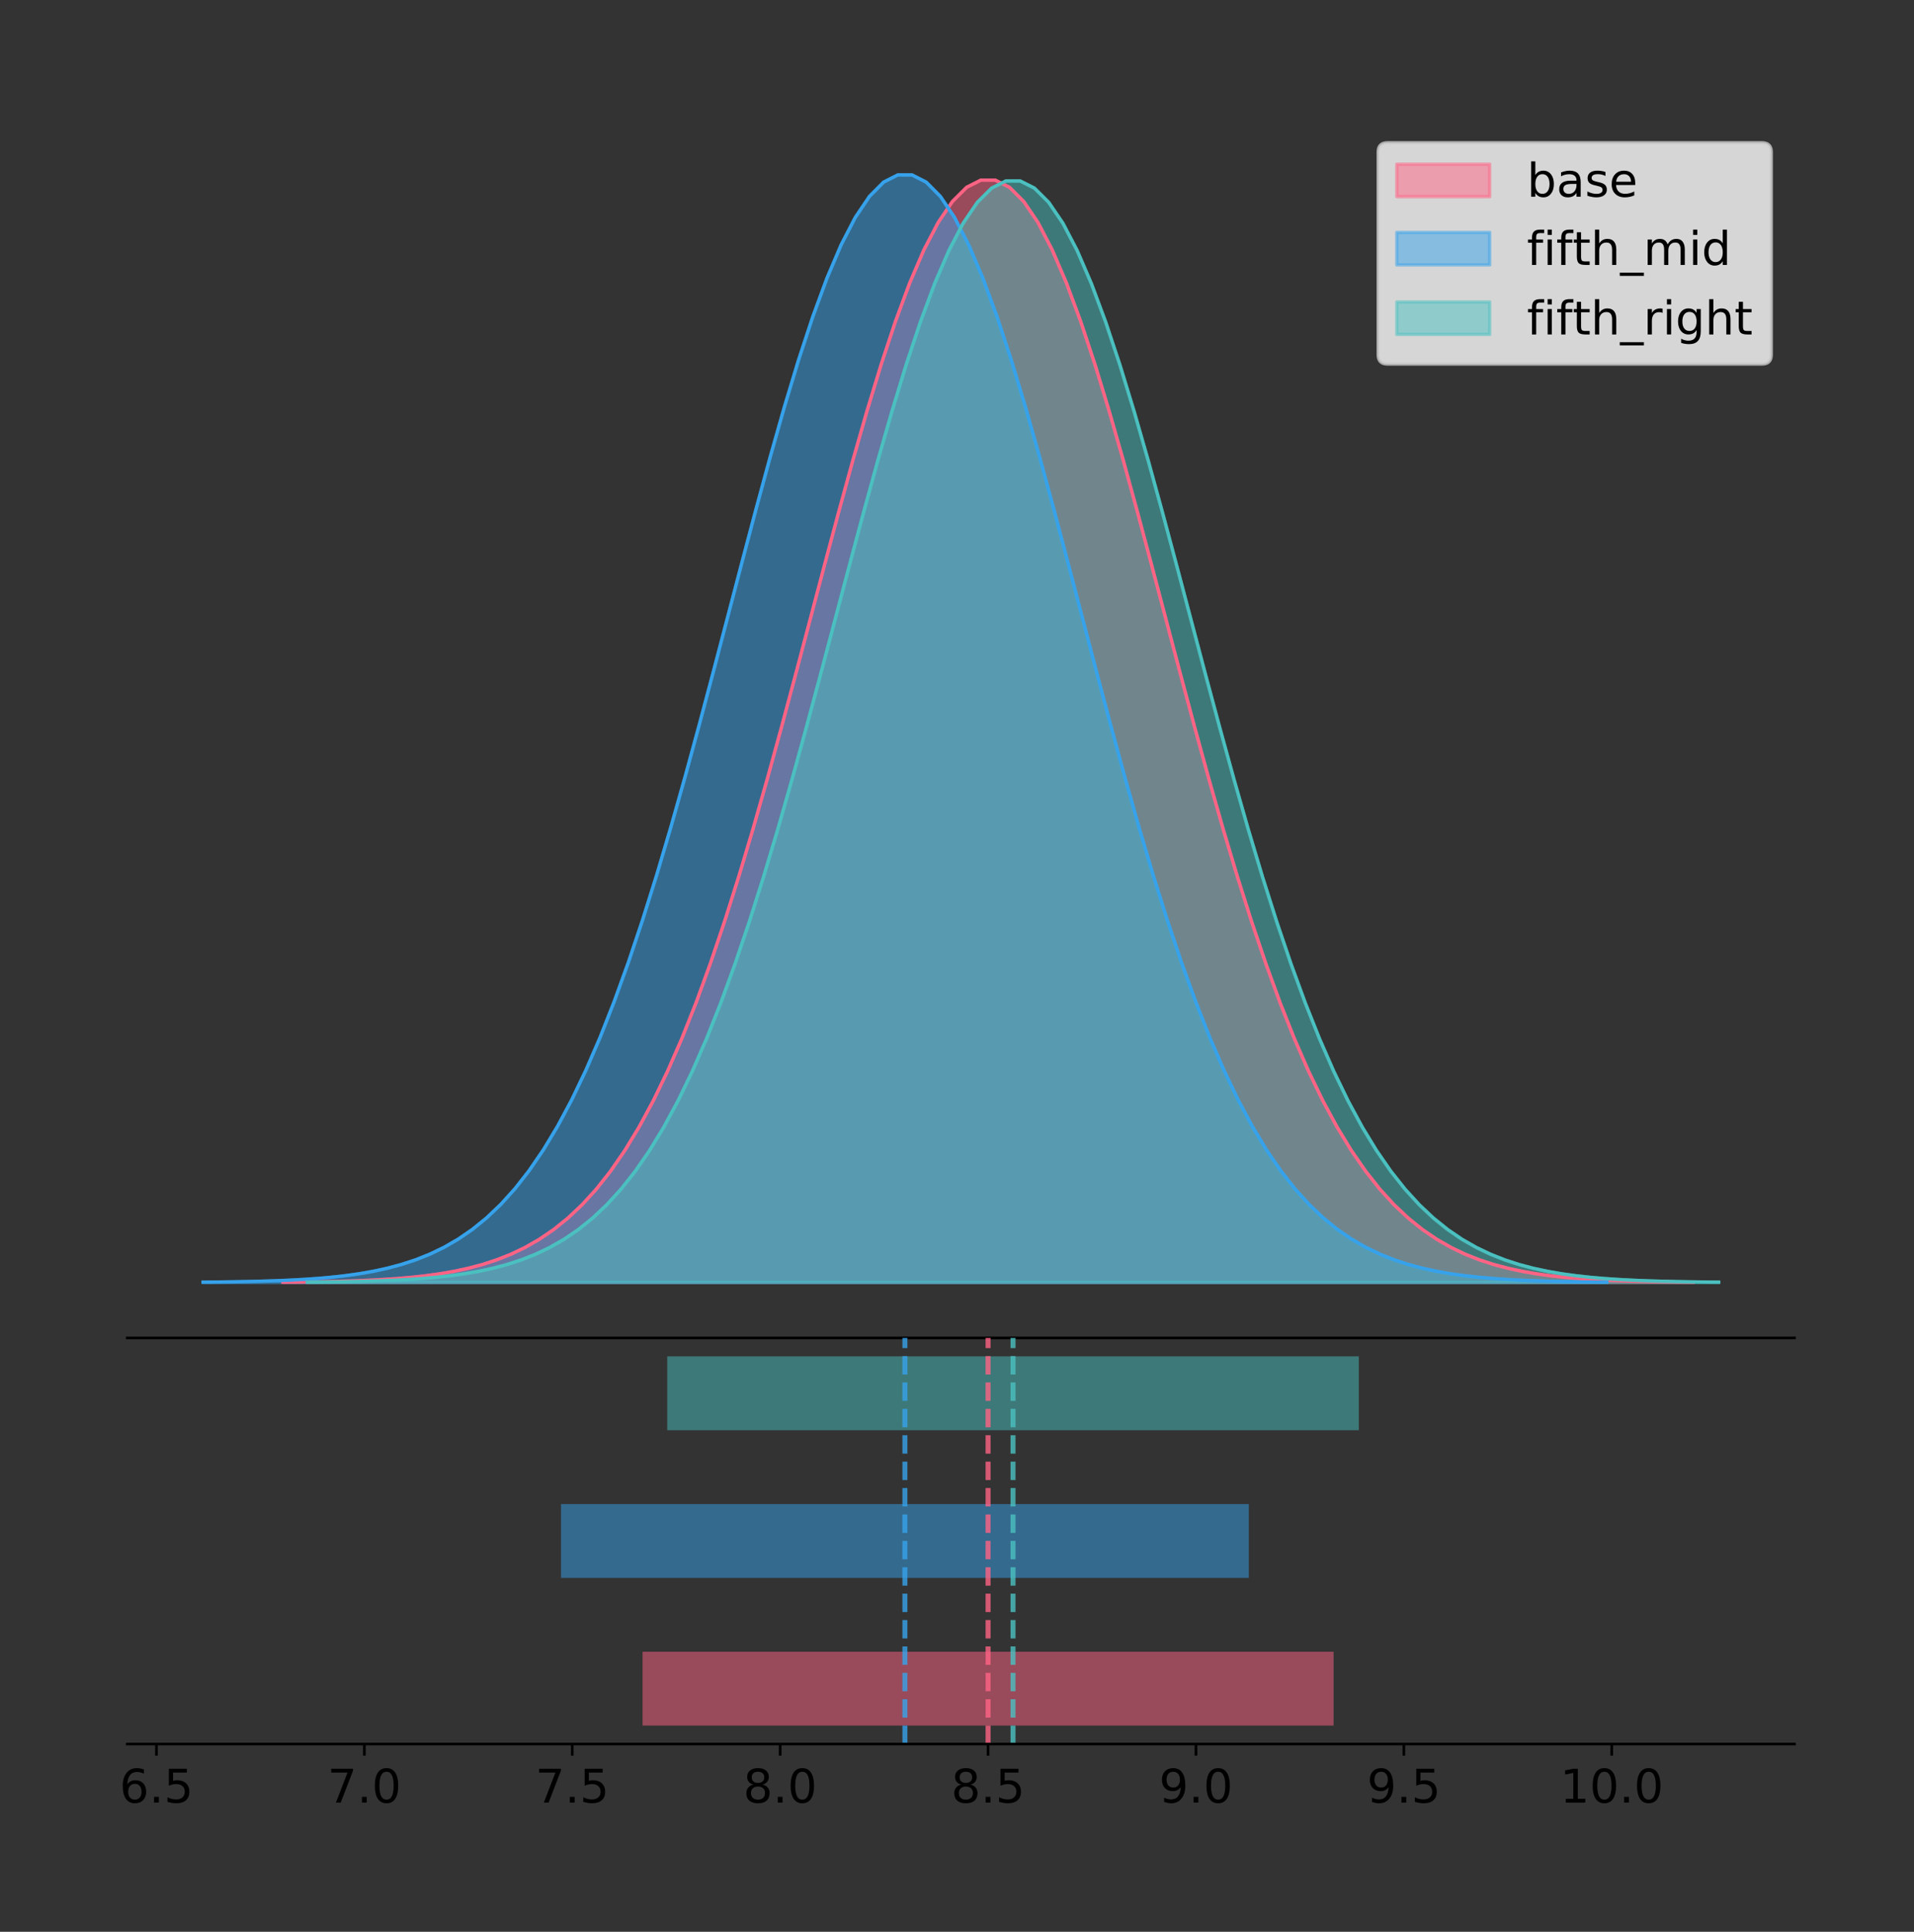 <?xml version="1.0" encoding="utf-8" standalone="no"?>
<!DOCTYPE svg PUBLIC "-//W3C//DTD SVG 1.1//EN"
  "http://www.w3.org/Graphics/SVG/1.1/DTD/svg11.dtd">
<!-- Created with matplotlib (https://matplotlib.org/) -->
<svg height="581.789pt" version="1.1" viewBox="0 0 576.539 581.789" width="576.539pt" xmlns="http://www.w3.org/2000/svg" xmlns:xlink="http://www.w3.org/1999/xlink">
 <rect x="0" y="0" width="576.539" height="581.789" fill="#333333" stroke="none"/>
 <defs>
  <style type="text/css">
*{stroke-linecap:butt;stroke-linejoin:round;}
  </style>
 </defs>
 <g id="figure_1">
  <g id="patch_1">
   <path d="M -0 581.789 
L 576.539 581.789 
L 576.539 0 
L -0 0 
z
" style="fill:none;"/>
  </g>
  <g id="axes_1">
   <g id="patch_2">
    <path d="M 38.339 402.93 
L 540.539 402.93 
L 540.539 36 
L 38.339 36 
z
" style="fill:none;"/>
   </g>
   <g id="PolyCollection_1">
    <defs>
     <path d="M 85.224 -195.538 
L 85.224 -195.649 
L 89.515 -195.692 
L 93.806 -195.748 
L 98.097 -195.823 
L 102.388 -195.923 
L 106.679 -196.055 
L 110.97 -196.227 
L 115.261 -196.451 
L 119.552 -196.739 
L 123.843 -197.107 
L 128.134 -197.576 
L 132.425 -198.167 
L 136.716 -198.907 
L 141.007 -199.828 
L 145.298 -200.965 
L 149.589 -202.358 
L 153.88 -204.053 
L 158.171 -206.101 
L 162.462 -208.556 
L 166.753 -211.477 
L 171.044 -214.926 
L 175.335 -218.968 
L 179.626 -223.669 
L 183.917 -229.093 
L 188.208 -235.302 
L 192.499 -242.353 
L 196.79 -250.296 
L 201.081 -259.169 
L 205.372 -269 
L 209.663 -279.797 
L 213.954 -291.552 
L 218.245 -304.235 
L 222.536 -317.792 
L 226.827 -332.145 
L 231.118 -347.19 
L 235.409 -362.796 
L 239.7 -378.807 
L 243.991 -395.044 
L 248.282 -411.306 
L 252.573 -427.375 
L 256.864 -443.019 
L 261.155 -457.999 
L 265.446 -472.075 
L 269.737 -485.008 
L 274.028 -496.575 
L 278.319 -506.566 
L 282.61 -514.797 
L 286.901 -521.113 
L 291.191 -525.393 
L 295.482 -527.554 
L 299.773 -527.554 
L 304.064 -525.393 
L 308.355 -521.113 
L 312.646 -514.797 
L 316.937 -506.566 
L 321.228 -496.575 
L 325.519 -485.008 
L 329.81 -472.075 
L 334.101 -457.999 
L 338.392 -443.019 
L 342.683 -427.375 
L 346.974 -411.306 
L 351.265 -395.044 
L 355.556 -378.807 
L 359.847 -362.796 
L 364.138 -347.19 
L 368.429 -332.145 
L 372.72 -317.792 
L 377.011 -304.235 
L 381.302 -291.552 
L 385.593 -279.797 
L 389.884 -269 
L 394.175 -259.169 
L 398.466 -250.296 
L 402.757 -242.353 
L 407.048 -235.302 
L 411.339 -229.093 
L 415.63 -223.669 
L 419.921 -218.968 
L 424.212 -214.926 
L 428.503 -211.477 
L 432.794 -208.556 
L 437.085 -206.101 
L 441.376 -204.053 
L 445.667 -202.358 
L 449.958 -200.965 
L 454.249 -199.828 
L 458.54 -198.907 
L 462.831 -198.167 
L 467.122 -197.576 
L 471.413 -197.107 
L 475.704 -196.739 
L 479.995 -196.451 
L 484.286 -196.227 
L 488.577 -196.055 
L 492.868 -195.923 
L 497.159 -195.823 
L 501.45 -195.748 
L 505.741 -195.692 
L 510.032 -195.649 
L 510.032 -195.538 
L 510.032 -195.538 
L 505.741 -195.538 
L 501.45 -195.538 
L 497.159 -195.538 
L 492.868 -195.538 
L 488.577 -195.538 
L 484.286 -195.538 
L 479.995 -195.538 
L 475.704 -195.538 
L 471.413 -195.538 
L 467.122 -195.538 
L 462.831 -195.538 
L 458.54 -195.538 
L 454.249 -195.538 
L 449.958 -195.538 
L 445.667 -195.538 
L 441.376 -195.538 
L 437.085 -195.538 
L 432.794 -195.538 
L 428.503 -195.538 
L 424.212 -195.538 
L 419.921 -195.538 
L 415.63 -195.538 
L 411.339 -195.538 
L 407.048 -195.538 
L 402.757 -195.538 
L 398.466 -195.538 
L 394.175 -195.538 
L 389.884 -195.538 
L 385.593 -195.538 
L 381.302 -195.538 
L 377.011 -195.538 
L 372.72 -195.538 
L 368.429 -195.538 
L 364.138 -195.538 
L 359.847 -195.538 
L 355.556 -195.538 
L 351.265 -195.538 
L 346.974 -195.538 
L 342.683 -195.538 
L 338.392 -195.538 
L 334.101 -195.538 
L 329.81 -195.538 
L 325.519 -195.538 
L 321.228 -195.538 
L 316.937 -195.538 
L 312.646 -195.538 
L 308.355 -195.538 
L 304.064 -195.538 
L 299.773 -195.538 
L 295.482 -195.538 
L 291.191 -195.538 
L 286.901 -195.538 
L 282.61 -195.538 
L 278.319 -195.538 
L 274.028 -195.538 
L 269.737 -195.538 
L 265.446 -195.538 
L 261.155 -195.538 
L 256.864 -195.538 
L 252.573 -195.538 
L 248.282 -195.538 
L 243.991 -195.538 
L 239.7 -195.538 
L 235.409 -195.538 
L 231.118 -195.538 
L 226.827 -195.538 
L 222.536 -195.538 
L 218.245 -195.538 
L 213.954 -195.538 
L 209.663 -195.538 
L 205.372 -195.538 
L 201.081 -195.538 
L 196.79 -195.538 
L 192.499 -195.538 
L 188.208 -195.538 
L 183.917 -195.538 
L 179.626 -195.538 
L 175.335 -195.538 
L 171.044 -195.538 
L 166.753 -195.538 
L 162.462 -195.538 
L 158.171 -195.538 
L 153.88 -195.538 
L 149.589 -195.538 
L 145.298 -195.538 
L 141.007 -195.538 
L 136.716 -195.538 
L 132.425 -195.538 
L 128.134 -195.538 
L 123.843 -195.538 
L 119.552 -195.538 
L 115.261 -195.538 
L 110.97 -195.538 
L 106.679 -195.538 
L 102.388 -195.538 
L 98.097 -195.538 
L 93.806 -195.538 
L 89.515 -195.538 
L 85.224 -195.538 
z
" id="m4363db822b" style="stroke:#ff6384;stroke-opacity:0.5;"/>
    </defs>
    <g clip-path="url(#pbaadc1cca7)">
     <use style="fill:#ff6384;fill-opacity:0.5;stroke:#ff6384;stroke-opacity:0.5;" x="0" xlink:href="#m4363db822b" y="581.789"/>
    </g>
   </g>
   <g id="PolyCollection_2">
    <defs>
     <path d="M 61.166 -195.538 
L 61.166 -195.65 
L 65.437 -195.692 
L 69.708 -195.749 
L 73.979 -195.825 
L 78.25 -195.925 
L 82.521 -196.058 
L 86.792 -196.23 
L 91.063 -196.455 
L 95.334 -196.744 
L 99.605 -197.115 
L 103.876 -197.585 
L 108.147 -198.179 
L 112.418 -198.923 
L 116.688 -199.848 
L 120.959 -200.99 
L 125.23 -202.39 
L 129.501 -204.093 
L 133.772 -206.151 
L 138.043 -208.617 
L 142.314 -211.552 
L 146.585 -215.017 
L 150.856 -219.078 
L 155.127 -223.801 
L 159.398 -229.25 
L 163.669 -235.488 
L 167.94 -242.572 
L 172.211 -250.552 
L 176.482 -259.468 
L 180.753 -269.344 
L 185.024 -280.192 
L 189.295 -292.002 
L 193.566 -304.744 
L 197.837 -318.365 
L 202.108 -332.786 
L 206.379 -347.901 
L 210.65 -363.58 
L 214.92 -379.667 
L 219.191 -395.98 
L 223.462 -412.318 
L 227.733 -428.462 
L 232.004 -444.18 
L 236.275 -459.23 
L 240.546 -473.372 
L 244.817 -486.366 
L 249.088 -497.987 
L 253.359 -508.025 
L 257.63 -516.294 
L 261.901 -522.64 
L 266.172 -526.94 
L 270.443 -529.111 
L 274.714 -529.111 
L 278.985 -526.94 
L 283.256 -522.64 
L 287.527 -516.294 
L 291.798 -508.025 
L 296.069 -497.987 
L 300.34 -486.366 
L 304.611 -473.372 
L 308.882 -459.23 
L 313.152 -444.18 
L 317.423 -428.462 
L 321.694 -412.318 
L 325.965 -395.98 
L 330.236 -379.667 
L 334.507 -363.58 
L 338.778 -347.901 
L 343.049 -332.786 
L 347.32 -318.365 
L 351.591 -304.744 
L 355.862 -292.002 
L 360.133 -280.192 
L 364.404 -269.344 
L 368.675 -259.468 
L 372.946 -250.552 
L 377.217 -242.572 
L 381.488 -235.488 
L 385.759 -229.25 
L 390.03 -223.801 
L 394.301 -219.078 
L 398.572 -215.017 
L 402.843 -211.552 
L 407.114 -208.617 
L 411.385 -206.151 
L 415.655 -204.093 
L 419.926 -202.39 
L 424.197 -200.99 
L 428.468 -199.848 
L 432.739 -198.923 
L 437.01 -198.179 
L 441.281 -197.585 
L 445.552 -197.115 
L 449.823 -196.744 
L 454.094 -196.455 
L 458.365 -196.23 
L 462.636 -196.058 
L 466.907 -195.925 
L 471.178 -195.825 
L 475.449 -195.749 
L 479.72 -195.692 
L 483.991 -195.65 
L 483.991 -195.538 
L 483.991 -195.538 
L 479.72 -195.538 
L 475.449 -195.538 
L 471.178 -195.538 
L 466.907 -195.538 
L 462.636 -195.538 
L 458.365 -195.538 
L 454.094 -195.538 
L 449.823 -195.538 
L 445.552 -195.538 
L 441.281 -195.538 
L 437.01 -195.538 
L 432.739 -195.538 
L 428.468 -195.538 
L 424.197 -195.538 
L 419.926 -195.538 
L 415.655 -195.538 
L 411.385 -195.538 
L 407.114 -195.538 
L 402.843 -195.538 
L 398.572 -195.538 
L 394.301 -195.538 
L 390.03 -195.538 
L 385.759 -195.538 
L 381.488 -195.538 
L 377.217 -195.538 
L 372.946 -195.538 
L 368.675 -195.538 
L 364.404 -195.538 
L 360.133 -195.538 
L 355.862 -195.538 
L 351.591 -195.538 
L 347.32 -195.538 
L 343.049 -195.538 
L 338.778 -195.538 
L 334.507 -195.538 
L 330.236 -195.538 
L 325.965 -195.538 
L 321.694 -195.538 
L 317.423 -195.538 
L 313.152 -195.538 
L 308.882 -195.538 
L 304.611 -195.538 
L 300.34 -195.538 
L 296.069 -195.538 
L 291.798 -195.538 
L 287.527 -195.538 
L 283.256 -195.538 
L 278.985 -195.538 
L 274.714 -195.538 
L 270.443 -195.538 
L 266.172 -195.538 
L 261.901 -195.538 
L 257.63 -195.538 
L 253.359 -195.538 
L 249.088 -195.538 
L 244.817 -195.538 
L 240.546 -195.538 
L 236.275 -195.538 
L 232.004 -195.538 
L 227.733 -195.538 
L 223.462 -195.538 
L 219.191 -195.538 
L 214.92 -195.538 
L 210.65 -195.538 
L 206.379 -195.538 
L 202.108 -195.538 
L 197.837 -195.538 
L 193.566 -195.538 
L 189.295 -195.538 
L 185.024 -195.538 
L 180.753 -195.538 
L 176.482 -195.538 
L 172.211 -195.538 
L 167.94 -195.538 
L 163.669 -195.538 
L 159.398 -195.538 
L 155.127 -195.538 
L 150.856 -195.538 
L 146.585 -195.538 
L 142.314 -195.538 
L 138.043 -195.538 
L 133.772 -195.538 
L 129.501 -195.538 
L 125.23 -195.538 
L 120.959 -195.538 
L 116.688 -195.538 
L 112.418 -195.538 
L 108.147 -195.538 
L 103.876 -195.538 
L 99.605 -195.538 
L 95.334 -195.538 
L 91.063 -195.538 
L 86.792 -195.538 
L 82.521 -195.538 
L 78.25 -195.538 
L 73.979 -195.538 
L 69.708 -195.538 
L 65.437 -195.538 
L 61.166 -195.538 
z
" id="mec3b6b7da6" style="stroke:#36a2eb;stroke-opacity:0.5;"/>
    </defs>
    <g clip-path="url(#pbaadc1cca7)">
     <use style="fill:#36a2eb;fill-opacity:0.5;stroke:#36a2eb;stroke-opacity:0.5;" x="0" xlink:href="#mec3b6b7da6" y="581.789"/>
    </g>
   </g>
   <g id="PolyCollection_3">
    <defs>
     <path d="M 92.574 -195.538 
L 92.574 -195.649 
L 96.869 -195.691 
L 101.163 -195.748 
L 105.457 -195.823 
L 109.751 -195.923 
L 114.046 -196.055 
L 118.34 -196.227 
L 122.634 -196.45 
L 126.929 -196.738 
L 131.223 -197.106 
L 135.517 -197.574 
L 139.812 -198.165 
L 144.106 -198.904 
L 148.4 -199.824 
L 152.695 -200.96 
L 156.989 -202.353 
L 161.283 -204.047 
L 165.578 -206.093 
L 169.872 -208.546 
L 174.166 -211.464 
L 178.461 -214.911 
L 182.755 -218.95 
L 187.049 -223.647 
L 191.343 -229.067 
L 195.638 -235.271 
L 199.932 -242.316 
L 204.226 -250.253 
L 208.521 -259.12 
L 212.815 -268.943 
L 217.109 -279.732 
L 221.404 -291.477 
L 225.698 -304.15 
L 229.992 -317.697 
L 234.287 -332.039 
L 238.581 -347.072 
L 242.875 -362.666 
L 247.17 -378.665 
L 251.464 -394.89 
L 255.758 -411.139 
L 260.053 -427.195 
L 264.347 -442.827 
L 268.641 -457.796 
L 272.935 -471.86 
L 277.23 -484.784 
L 281.524 -496.342 
L 285.818 -506.325 
L 290.113 -514.549 
L 294.407 -520.86 
L 298.701 -525.137 
L 302.996 -527.296 
L 307.29 -527.296 
L 311.584 -525.137 
L 315.879 -520.86 
L 320.173 -514.549 
L 324.467 -506.325 
L 328.762 -496.342 
L 333.056 -484.784 
L 337.35 -471.86 
L 341.645 -457.796 
L 345.939 -442.827 
L 350.233 -427.195 
L 354.527 -411.139 
L 358.822 -394.89 
L 363.116 -378.665 
L 367.41 -362.666 
L 371.705 -347.072 
L 375.999 -332.039 
L 380.293 -317.697 
L 384.588 -304.15 
L 388.882 -291.477 
L 393.176 -279.732 
L 397.471 -268.943 
L 401.765 -259.12 
L 406.059 -250.253 
L 410.354 -242.316 
L 414.648 -235.271 
L 418.942 -229.067 
L 423.237 -223.647 
L 427.531 -218.95 
L 431.825 -214.911 
L 436.119 -211.464 
L 440.414 -208.546 
L 444.708 -206.093 
L 449.002 -204.047 
L 453.297 -202.353 
L 457.591 -200.96 
L 461.885 -199.824 
L 466.18 -198.904 
L 470.474 -198.165 
L 474.768 -197.574 
L 479.063 -197.106 
L 483.357 -196.738 
L 487.651 -196.45 
L 491.946 -196.227 
L 496.24 -196.055 
L 500.534 -195.923 
L 504.829 -195.823 
L 509.123 -195.748 
L 513.417 -195.691 
L 517.711 -195.649 
L 517.711 -195.538 
L 517.711 -195.538 
L 513.417 -195.538 
L 509.123 -195.538 
L 504.829 -195.538 
L 500.534 -195.538 
L 496.24 -195.538 
L 491.946 -195.538 
L 487.651 -195.538 
L 483.357 -195.538 
L 479.063 -195.538 
L 474.768 -195.538 
L 470.474 -195.538 
L 466.18 -195.538 
L 461.885 -195.538 
L 457.591 -195.538 
L 453.297 -195.538 
L 449.002 -195.538 
L 444.708 -195.538 
L 440.414 -195.538 
L 436.119 -195.538 
L 431.825 -195.538 
L 427.531 -195.538 
L 423.237 -195.538 
L 418.942 -195.538 
L 414.648 -195.538 
L 410.354 -195.538 
L 406.059 -195.538 
L 401.765 -195.538 
L 397.471 -195.538 
L 393.176 -195.538 
L 388.882 -195.538 
L 384.588 -195.538 
L 380.293 -195.538 
L 375.999 -195.538 
L 371.705 -195.538 
L 367.41 -195.538 
L 363.116 -195.538 
L 358.822 -195.538 
L 354.527 -195.538 
L 350.233 -195.538 
L 345.939 -195.538 
L 341.645 -195.538 
L 337.35 -195.538 
L 333.056 -195.538 
L 328.762 -195.538 
L 324.467 -195.538 
L 320.173 -195.538 
L 315.879 -195.538 
L 311.584 -195.538 
L 307.29 -195.538 
L 302.996 -195.538 
L 298.701 -195.538 
L 294.407 -195.538 
L 290.113 -195.538 
L 285.818 -195.538 
L 281.524 -195.538 
L 277.23 -195.538 
L 272.935 -195.538 
L 268.641 -195.538 
L 264.347 -195.538 
L 260.053 -195.538 
L 255.758 -195.538 
L 251.464 -195.538 
L 247.17 -195.538 
L 242.875 -195.538 
L 238.581 -195.538 
L 234.287 -195.538 
L 229.992 -195.538 
L 225.698 -195.538 
L 221.404 -195.538 
L 217.109 -195.538 
L 212.815 -195.538 
L 208.521 -195.538 
L 204.226 -195.538 
L 199.932 -195.538 
L 195.638 -195.538 
L 191.343 -195.538 
L 187.049 -195.538 
L 182.755 -195.538 
L 178.461 -195.538 
L 174.166 -195.538 
L 169.872 -195.538 
L 165.578 -195.538 
L 161.283 -195.538 
L 156.989 -195.538 
L 152.695 -195.538 
L 148.4 -195.538 
L 144.106 -195.538 
L 139.812 -195.538 
L 135.517 -195.538 
L 131.223 -195.538 
L 126.929 -195.538 
L 122.634 -195.538 
L 118.34 -195.538 
L 114.046 -195.538 
L 109.751 -195.538 
L 105.457 -195.538 
L 101.163 -195.538 
L 96.869 -195.538 
L 92.574 -195.538 
z
" id="mdcf419e71c" style="stroke:#4bc0c0;stroke-opacity:0.5;"/>
    </defs>
    <g clip-path="url(#pbaadc1cca7)">
     <use style="fill:#4bc0c0;fill-opacity:0.5;stroke:#4bc0c0;stroke-opacity:0.5;" x="0" xlink:href="#mdcf419e71c" y="581.789"/>
    </g>
   </g>
   <g id="line2d_1">
    <path clip-path="url(#pbaadc1cca7)" d="M 85.224 386.14 
L 89.515 386.098 
L 93.806 386.041 
L 98.097 385.966 
L 102.388 385.866 
L 106.679 385.734 
L 110.97 385.562 
L 115.261 385.339 
L 119.552 385.051 
L 123.843 384.682 
L 128.134 384.214 
L 132.425 383.623 
L 136.716 382.882 
L 141.007 381.962 
L 145.298 380.825 
L 149.589 379.431 
L 153.88 377.736 
L 158.171 375.688 
L 162.462 373.233 
L 166.753 370.313 
L 171.044 366.863 
L 175.335 362.821 
L 179.626 358.121 
L 183.917 352.697 
L 188.208 346.488 
L 192.499 339.437 
L 196.79 331.494 
L 201.081 322.62 
L 205.372 312.79 
L 209.663 301.993 
L 213.954 290.238 
L 218.245 277.555 
L 222.536 263.997 
L 226.827 249.644 
L 231.118 234.599 
L 235.409 218.993 
L 239.7 202.982 
L 243.991 186.745 
L 248.282 170.483 
L 252.573 154.414 
L 256.864 138.77 
L 261.155 123.79 
L 265.446 109.715 
L 269.737 96.781 
L 274.028 85.214 
L 278.319 75.223 
L 282.61 66.992 
L 286.901 60.677 
L 291.191 56.397 
L 295.482 54.236 
L 299.773 54.236 
L 304.064 56.397 
L 308.355 60.677 
L 312.646 66.992 
L 316.937 75.223 
L 321.228 85.214 
L 325.519 96.781 
L 329.81 109.715 
L 334.101 123.79 
L 338.392 138.77 
L 342.683 154.414 
L 346.974 170.483 
L 351.265 186.745 
L 355.556 202.982 
L 359.847 218.993 
L 364.138 234.599 
L 368.429 249.644 
L 372.72 263.997 
L 377.011 277.555 
L 381.302 290.238 
L 385.593 301.993 
L 389.884 312.79 
L 394.175 322.62 
L 398.466 331.494 
L 402.757 339.437 
L 407.048 346.488 
L 411.339 352.697 
L 415.63 358.121 
L 419.921 362.821 
L 424.212 366.863 
L 428.503 370.313 
L 432.794 373.233 
L 437.085 375.688 
L 441.376 377.736 
L 445.667 379.431 
L 449.958 380.825 
L 454.249 381.962 
L 458.54 382.882 
L 462.831 383.623 
L 467.122 384.214 
L 471.413 384.682 
L 475.704 385.051 
L 479.995 385.339 
L 484.286 385.562 
L 488.577 385.734 
L 492.868 385.866 
L 497.159 385.966 
L 501.45 386.041 
L 505.741 386.098 
L 510.032 386.14 
" style="fill:none;stroke:#ff6384;stroke-linecap:square;"/>
   </g>
   <g id="line2d_2">
    <path clip-path="url(#pbaadc1cca7)" d="M 61.166 386.139 
L 65.437 386.097 
L 69.708 386.04 
L 73.979 385.965 
L 78.25 385.864 
L 82.521 385.732 
L 86.792 385.559 
L 91.063 385.334 
L 95.334 385.045 
L 99.605 384.675 
L 103.876 384.204 
L 108.147 383.61 
L 112.418 382.867 
L 116.688 381.941 
L 120.959 380.799 
L 125.23 379.399 
L 129.501 377.696 
L 133.772 375.639 
L 138.043 373.172 
L 142.314 370.238 
L 146.585 366.772 
L 150.856 362.711 
L 155.127 357.989 
L 159.398 352.539 
L 163.669 346.301 
L 167.94 339.217 
L 172.211 331.237 
L 176.482 322.322 
L 180.753 312.445 
L 185.024 301.597 
L 189.295 289.787 
L 193.566 277.045 
L 197.837 263.424 
L 202.108 249.004 
L 206.379 233.888 
L 210.65 218.209 
L 214.92 202.123 
L 219.191 185.809 
L 223.462 169.471 
L 227.733 153.327 
L 232.004 137.61 
L 236.275 122.559 
L 240.546 108.418 
L 244.817 95.423 
L 249.088 83.803 
L 253.359 73.765 
L 257.63 65.495 
L 261.901 59.15 
L 266.172 54.85 
L 270.443 52.679 
L 274.714 52.679 
L 278.985 54.85 
L 283.256 59.15 
L 287.527 65.495 
L 291.798 73.765 
L 296.069 83.803 
L 300.34 95.423 
L 304.611 108.418 
L 308.882 122.559 
L 313.152 137.61 
L 317.423 153.327 
L 321.694 169.471 
L 325.965 185.809 
L 330.236 202.123 
L 334.507 218.209 
L 338.778 233.888 
L 343.049 249.004 
L 347.32 263.424 
L 351.591 277.045 
L 355.862 289.787 
L 360.133 301.597 
L 364.404 312.445 
L 368.675 322.322 
L 372.946 331.237 
L 377.217 339.217 
L 381.488 346.301 
L 385.759 352.539 
L 390.03 357.989 
L 394.301 362.711 
L 398.572 366.772 
L 402.843 370.238 
L 407.114 373.172 
L 411.385 375.639 
L 415.655 377.696 
L 419.926 379.399 
L 424.197 380.799 
L 428.468 381.941 
L 432.739 382.867 
L 437.01 383.61 
L 441.281 384.204 
L 445.552 384.675 
L 449.823 385.045 
L 454.094 385.334 
L 458.365 385.559 
L 462.636 385.732 
L 466.907 385.864 
L 471.178 385.965 
L 475.449 386.04 
L 479.72 386.097 
L 483.991 386.139 
" style="fill:none;stroke:#36a2eb;stroke-linecap:square;"/>
   </g>
   <g id="line2d_3">
    <path clip-path="url(#pbaadc1cca7)" d="M 92.574 386.14 
L 96.869 386.098 
L 101.163 386.042 
L 105.457 385.966 
L 109.751 385.866 
L 114.046 385.735 
L 118.34 385.563 
L 122.634 385.339 
L 126.929 385.052 
L 131.223 384.683 
L 135.517 384.215 
L 139.812 383.625 
L 144.106 382.885 
L 148.4 381.965 
L 152.695 380.829 
L 156.989 379.437 
L 161.283 377.743 
L 165.578 375.696 
L 169.872 373.244 
L 174.166 370.325 
L 178.461 366.878 
L 182.755 362.839 
L 187.049 358.142 
L 191.343 352.723 
L 195.638 346.519 
L 199.932 339.473 
L 204.226 331.536 
L 208.521 322.669 
L 212.815 312.847 
L 217.109 302.058 
L 221.404 290.312 
L 225.698 277.639 
L 229.992 264.092 
L 234.287 249.75 
L 238.581 234.717 
L 242.875 219.123 
L 247.17 203.124 
L 251.464 186.9 
L 255.758 170.65 
L 260.053 154.594 
L 264.347 138.962 
L 268.641 123.993 
L 272.935 109.929 
L 277.23 97.005 
L 281.524 85.448 
L 285.818 75.465 
L 290.113 67.24 
L 294.407 60.929 
L 298.701 56.652 
L 302.996 54.493 
L 307.29 54.493 
L 311.584 56.652 
L 315.879 60.929 
L 320.173 67.24 
L 324.467 75.465 
L 328.762 85.448 
L 333.056 97.005 
L 337.35 109.929 
L 341.645 123.993 
L 345.939 138.962 
L 350.233 154.594 
L 354.527 170.65 
L 358.822 186.9 
L 363.116 203.124 
L 367.41 219.123 
L 371.705 234.717 
L 375.999 249.75 
L 380.293 264.092 
L 384.588 277.639 
L 388.882 290.312 
L 393.176 302.058 
L 397.471 312.847 
L 401.765 322.669 
L 406.059 331.536 
L 410.354 339.473 
L 414.648 346.519 
L 418.942 352.723 
L 423.237 358.142 
L 427.531 362.839 
L 431.825 366.878 
L 436.119 370.325 
L 440.414 373.244 
L 444.708 375.696 
L 449.002 377.743 
L 453.297 379.437 
L 457.591 380.829 
L 461.885 381.965 
L 466.18 382.885 
L 470.474 383.625 
L 474.768 384.215 
L 479.063 384.683 
L 483.357 385.052 
L 487.651 385.339 
L 491.946 385.563 
L 496.24 385.735 
L 500.534 385.866 
L 504.829 385.966 
L 509.123 386.042 
L 513.417 386.098 
L 517.711 386.14 
" style="fill:none;stroke:#4bc0c0;stroke-linecap:square;"/>
   </g>
   <g id="patch_3">
    <path d="M 38.339 402.93 
L 540.539 402.93 
" style="fill:none;stroke:#000000;stroke-linecap:square;stroke-linejoin:miter;stroke-width:0.8;"/>
   </g>
   <g id="legend_1">
    <g id="patch_4">
     <path d="M 417.94 109.627 
L 530.739 109.627 
Q 533.539 109.627 533.539 106.827 
L 533.539 45.8 
Q 533.539 43 530.739 43 
L 417.94 43 
Q 415.14 43 415.14 45.8 
L 415.14 106.827 
Q 415.14 109.627 417.94 109.627 
z
" style="fill:#ffffff;opacity:0.8;stroke:#cccccc;stroke-linejoin:miter;"/>
    </g>
    <g id="patch_5">
     <path d="M 420.74 59.238 
L 448.74 59.238 
L 448.74 49.438 
L 420.74 49.438 
z
" style="fill:#ff6384;opacity:0.5;stroke:#ff6384;stroke-linejoin:miter;"/>
    </g>
    <g id="text_1">
     <!-- base -->
     <defs>
      <path d="M 48.688 27.297 
Q 48.688 37.203 44.609 42.844 
Q 40.531 48.484 33.406 48.484 
Q 26.266 48.484 22.188 42.844 
Q 18.109 37.203 18.109 27.297 
Q 18.109 17.391 22.188 11.75 
Q 26.266 6.109 33.406 6.109 
Q 40.531 6.109 44.609 11.75 
Q 48.688 17.391 48.688 27.297 
z
M 18.109 46.391 
Q 20.953 51.266 25.266 53.625 
Q 29.594 56 35.594 56 
Q 45.562 56 51.781 48.094 
Q 58.016 40.188 58.016 27.297 
Q 58.016 14.406 51.781 6.484 
Q 45.562 -1.422 35.594 -1.422 
Q 29.594 -1.422 25.266 0.953 
Q 20.953 3.328 18.109 8.203 
L 18.109 0 
L 9.078 0 
L 9.078 75.984 
L 18.109 75.984 
z
" id="DejaVuSans-98"/>
      <path d="M 34.281 27.484 
Q 23.391 27.484 19.188 25 
Q 14.984 22.516 14.984 16.5 
Q 14.984 11.719 18.141 8.906 
Q 21.297 6.109 26.703 6.109 
Q 34.188 6.109 38.703 11.406 
Q 43.219 16.703 43.219 25.484 
L 43.219 27.484 
z
M 52.203 31.203 
L 52.203 0 
L 43.219 0 
L 43.219 8.297 
Q 40.141 3.328 35.547 0.953 
Q 30.953 -1.422 24.312 -1.422 
Q 15.922 -1.422 10.953 3.297 
Q 6 8.016 6 15.922 
Q 6 25.141 12.172 29.828 
Q 18.359 34.516 30.609 34.516 
L 43.219 34.516 
L 43.219 35.406 
Q 43.219 41.609 39.141 45 
Q 35.062 48.391 27.688 48.391 
Q 23 48.391 18.547 47.266 
Q 14.109 46.141 10.016 43.891 
L 10.016 52.203 
Q 14.938 54.109 19.578 55.047 
Q 24.219 56 28.609 56 
Q 40.484 56 46.344 49.844 
Q 52.203 43.703 52.203 31.203 
z
" id="DejaVuSans-97"/>
      <path d="M 44.281 53.078 
L 44.281 44.578 
Q 40.484 46.531 36.375 47.5 
Q 32.281 48.484 27.875 48.484 
Q 21.188 48.484 17.844 46.438 
Q 14.5 44.391 14.5 40.281 
Q 14.5 37.156 16.891 35.375 
Q 19.281 33.594 26.516 31.984 
L 29.594 31.297 
Q 39.156 29.25 43.188 25.516 
Q 47.219 21.781 47.219 15.094 
Q 47.219 7.469 41.188 3.016 
Q 35.156 -1.422 24.609 -1.422 
Q 20.219 -1.422 15.453 -0.562 
Q 10.688 0.297 5.422 2 
L 5.422 11.281 
Q 10.406 8.688 15.234 7.391 
Q 20.062 6.109 24.812 6.109 
Q 31.156 6.109 34.562 8.281 
Q 37.984 10.453 37.984 14.406 
Q 37.984 18.062 35.516 20.016 
Q 33.062 21.969 24.703 23.781 
L 21.578 24.516 
Q 13.234 26.266 9.516 29.906 
Q 5.812 33.547 5.812 39.891 
Q 5.812 47.609 11.281 51.797 
Q 16.75 56 26.812 56 
Q 31.781 56 36.172 55.266 
Q 40.578 54.547 44.281 53.078 
z
" id="DejaVuSans-115"/>
      <path d="M 56.203 29.594 
L 56.203 25.203 
L 14.891 25.203 
Q 15.484 15.922 20.484 11.062 
Q 25.484 6.203 34.422 6.203 
Q 39.594 6.203 44.453 7.469 
Q 49.312 8.734 54.109 11.281 
L 54.109 2.781 
Q 49.266 0.734 44.188 -0.344 
Q 39.109 -1.422 33.891 -1.422 
Q 20.797 -1.422 13.156 6.188 
Q 5.516 13.812 5.516 26.812 
Q 5.516 40.234 12.766 48.109 
Q 20.016 56 32.328 56 
Q 43.359 56 49.781 48.891 
Q 56.203 41.797 56.203 29.594 
z
M 47.219 32.234 
Q 47.125 39.594 43.094 43.984 
Q 39.062 48.391 32.422 48.391 
Q 24.906 48.391 20.391 44.141 
Q 15.875 39.891 15.188 32.172 
z
" id="DejaVuSans-101"/>
     </defs>
     <g transform="translate(459.94 59.238)scale(0.14 -0.14)">
      <use xlink:href="#DejaVuSans-98"/>
      <use x="63.477" xlink:href="#DejaVuSans-97"/>
      <use x="124.756" xlink:href="#DejaVuSans-115"/>
      <use x="176.855" xlink:href="#DejaVuSans-101"/>
     </g>
    </g>
    <g id="patch_6">
     <path d="M 420.74 79.787 
L 448.74 79.787 
L 448.74 69.987 
L 420.74 69.987 
z
" style="fill:#36a2eb;opacity:0.5;stroke:#36a2eb;stroke-linejoin:miter;"/>
    </g>
    <g id="text_2">
     <!-- fifth_mid -->
     <defs>
      <path d="M 37.109 75.984 
L 37.109 68.5 
L 28.516 68.5 
Q 23.688 68.5 21.797 66.547 
Q 19.922 64.594 19.922 59.516 
L 19.922 54.688 
L 34.719 54.688 
L 34.719 47.703 
L 19.922 47.703 
L 19.922 0 
L 10.891 0 
L 10.891 47.703 
L 2.297 47.703 
L 2.297 54.688 
L 10.891 54.688 
L 10.891 58.5 
Q 10.891 67.625 15.141 71.797 
Q 19.391 75.984 28.609 75.984 
z
" id="DejaVuSans-102"/>
      <path d="M 9.422 54.688 
L 18.406 54.688 
L 18.406 0 
L 9.422 0 
z
M 9.422 75.984 
L 18.406 75.984 
L 18.406 64.594 
L 9.422 64.594 
z
" id="DejaVuSans-105"/>
      <path d="M 18.312 70.219 
L 18.312 54.688 
L 36.812 54.688 
L 36.812 47.703 
L 18.312 47.703 
L 18.312 18.016 
Q 18.312 11.328 20.141 9.422 
Q 21.969 7.516 27.594 7.516 
L 36.812 7.516 
L 36.812 0 
L 27.594 0 
Q 17.188 0 13.234 3.875 
Q 9.281 7.766 9.281 18.016 
L 9.281 47.703 
L 2.688 47.703 
L 2.688 54.688 
L 9.281 54.688 
L 9.281 70.219 
z
" id="DejaVuSans-116"/>
      <path d="M 54.891 33.016 
L 54.891 0 
L 45.906 0 
L 45.906 32.719 
Q 45.906 40.484 42.875 44.328 
Q 39.844 48.188 33.797 48.188 
Q 26.516 48.188 22.312 43.547 
Q 18.109 38.922 18.109 30.906 
L 18.109 0 
L 9.078 0 
L 9.078 75.984 
L 18.109 75.984 
L 18.109 46.188 
Q 21.344 51.125 25.703 53.562 
Q 30.078 56 35.797 56 
Q 45.219 56 50.047 50.172 
Q 54.891 44.344 54.891 33.016 
z
" id="DejaVuSans-104"/>
      <path d="M 50.984 -16.609 
L 50.984 -23.578 
L -0.984 -23.578 
L -0.984 -16.609 
z
" id="DejaVuSans-95"/>
      <path d="M 52 44.188 
Q 55.375 50.25 60.062 53.125 
Q 64.75 56 71.094 56 
Q 79.641 56 84.281 50.016 
Q 88.922 44.047 88.922 33.016 
L 88.922 0 
L 79.891 0 
L 79.891 32.719 
Q 79.891 40.578 77.094 44.375 
Q 74.312 48.188 68.609 48.188 
Q 61.625 48.188 57.562 43.547 
Q 53.516 38.922 53.516 30.906 
L 53.516 0 
L 44.484 0 
L 44.484 32.719 
Q 44.484 40.625 41.703 44.406 
Q 38.922 48.188 33.109 48.188 
Q 26.219 48.188 22.156 43.531 
Q 18.109 38.875 18.109 30.906 
L 18.109 0 
L 9.078 0 
L 9.078 54.688 
L 18.109 54.688 
L 18.109 46.188 
Q 21.188 51.219 25.484 53.609 
Q 29.781 56 35.688 56 
Q 41.656 56 45.828 52.969 
Q 50 49.953 52 44.188 
z
" id="DejaVuSans-109"/>
      <path d="M 45.406 46.391 
L 45.406 75.984 
L 54.391 75.984 
L 54.391 0 
L 45.406 0 
L 45.406 8.203 
Q 42.578 3.328 38.25 0.953 
Q 33.938 -1.422 27.875 -1.422 
Q 17.969 -1.422 11.734 6.484 
Q 5.516 14.406 5.516 27.297 
Q 5.516 40.188 11.734 48.094 
Q 17.969 56 27.875 56 
Q 33.938 56 38.25 53.625 
Q 42.578 51.266 45.406 46.391 
z
M 14.797 27.297 
Q 14.797 17.391 18.875 11.75 
Q 22.953 6.109 30.078 6.109 
Q 37.203 6.109 41.297 11.75 
Q 45.406 17.391 45.406 27.297 
Q 45.406 37.203 41.297 42.844 
Q 37.203 48.484 30.078 48.484 
Q 22.953 48.484 18.875 42.844 
Q 14.797 37.203 14.797 27.297 
z
" id="DejaVuSans-100"/>
     </defs>
     <g transform="translate(459.94 79.787)scale(0.14 -0.14)">
      <use xlink:href="#DejaVuSans-102"/>
      <use x="35.205" xlink:href="#DejaVuSans-105"/>
      <use x="62.988" xlink:href="#DejaVuSans-102"/>
      <use x="98.178" xlink:href="#DejaVuSans-116"/>
      <use x="137.387" xlink:href="#DejaVuSans-104"/>
      <use x="200.766" xlink:href="#DejaVuSans-95"/>
      <use x="250.766" xlink:href="#DejaVuSans-109"/>
      <use x="348.178" xlink:href="#DejaVuSans-105"/>
      <use x="375.961" xlink:href="#DejaVuSans-100"/>
     </g>
    </g>
    <g id="patch_7">
     <path d="M 420.74 100.726 
L 448.74 100.726 
L 448.74 90.926 
L 420.74 90.926 
z
" style="fill:#4bc0c0;opacity:0.5;stroke:#4bc0c0;stroke-linejoin:miter;"/>
    </g>
    <g id="text_3">
     <!-- fifth_right -->
     <defs>
      <path d="M 41.109 46.297 
Q 39.594 47.172 37.812 47.578 
Q 36.031 48 33.891 48 
Q 26.266 48 22.188 43.047 
Q 18.109 38.094 18.109 28.812 
L 18.109 0 
L 9.078 0 
L 9.078 54.688 
L 18.109 54.688 
L 18.109 46.188 
Q 20.953 51.172 25.484 53.578 
Q 30.031 56 36.531 56 
Q 37.453 56 38.578 55.875 
Q 39.703 55.766 41.062 55.516 
z
" id="DejaVuSans-114"/>
      <path d="M 45.406 27.984 
Q 45.406 37.75 41.375 43.109 
Q 37.359 48.484 30.078 48.484 
Q 22.859 48.484 18.828 43.109 
Q 14.797 37.75 14.797 27.984 
Q 14.797 18.266 18.828 12.891 
Q 22.859 7.516 30.078 7.516 
Q 37.359 7.516 41.375 12.891 
Q 45.406 18.266 45.406 27.984 
z
M 54.391 6.781 
Q 54.391 -7.172 48.188 -13.984 
Q 42 -20.797 29.203 -20.797 
Q 24.469 -20.797 20.266 -20.094 
Q 16.062 -19.391 12.109 -17.922 
L 12.109 -9.188 
Q 16.062 -11.328 19.922 -12.344 
Q 23.781 -13.375 27.781 -13.375 
Q 36.625 -13.375 41.016 -8.766 
Q 45.406 -4.156 45.406 5.172 
L 45.406 9.625 
Q 42.625 4.781 38.281 2.391 
Q 33.938 0 27.875 0 
Q 17.828 0 11.672 7.656 
Q 5.516 15.328 5.516 27.984 
Q 5.516 40.672 11.672 48.328 
Q 17.828 56 27.875 56 
Q 33.938 56 38.281 53.609 
Q 42.625 51.219 45.406 46.391 
L 45.406 54.688 
L 54.391 54.688 
z
" id="DejaVuSans-103"/>
     </defs>
     <g transform="translate(459.94 100.726)scale(0.14 -0.14)">
      <use xlink:href="#DejaVuSans-102"/>
      <use x="35.205" xlink:href="#DejaVuSans-105"/>
      <use x="62.988" xlink:href="#DejaVuSans-102"/>
      <use x="98.178" xlink:href="#DejaVuSans-116"/>
      <use x="137.387" xlink:href="#DejaVuSans-104"/>
      <use x="200.766" xlink:href="#DejaVuSans-95"/>
      <use x="250.766" xlink:href="#DejaVuSans-114"/>
      <use x="291.879" xlink:href="#DejaVuSans-105"/>
      <use x="319.662" xlink:href="#DejaVuSans-103"/>
      <use x="383.139" xlink:href="#DejaVuSans-104"/>
      <use x="446.518" xlink:href="#DejaVuSans-116"/>
     </g>
    </g>
   </g>
  </g>
  <g id="axes_2">
   <g id="patch_8">
    <path d="M 38.339 525.24 
L 540.539 525.24 
L 540.539 402.93 
L 38.339 402.93 
z
" style="fill:none;"/>
   </g>
   <g id="patch_9">
    <path clip-path="url(#pf77b600a7f)" d="M 193.55 519.68 
L 401.706 519.68 
L 401.706 497.442 
L 193.55 497.442 
z
" style="fill:#ff6384;opacity:0.5;"/>
   </g>
   <g id="patch_10">
    <path clip-path="url(#pf77b600a7f)" d="M 168.986 475.204 
L 376.17 475.204 
L 376.17 452.966 
L 168.986 452.966 
z
" style="fill:#36a2eb;opacity:0.5;"/>
   </g>
   <g id="patch_11">
    <path clip-path="url(#pf77b600a7f)" d="M 200.984 430.728 
L 409.301 430.728 
L 409.301 408.49 
L 200.984 408.49 
z
" style="fill:#4bc0c0;opacity:0.5;"/>
   </g>
   <g id="matplotlib.axis_1">
    <g id="xtick_1">
     <g id="line2d_4">
      <defs>
       <path d="M 0 0 
L 0 3.5 
" id="m9cc9785c88" style="stroke:#000000;stroke-width:0.8;"/>
      </defs>
      <g>
       <use style="stroke:#000000;stroke-width:0.8;" x="47.132" xlink:href="#m9cc9785c88" y="525.24"/>
      </g>
     </g>
     <g id="text_4">
      <!-- 6.5 -->
      <defs>
       <path d="M 33.016 40.375 
Q 26.375 40.375 22.484 35.828 
Q 18.609 31.297 18.609 23.391 
Q 18.609 15.531 22.484 10.953 
Q 26.375 6.391 33.016 6.391 
Q 39.656 6.391 43.531 10.953 
Q 47.406 15.531 47.406 23.391 
Q 47.406 31.297 43.531 35.828 
Q 39.656 40.375 33.016 40.375 
z
M 52.594 71.297 
L 52.594 62.312 
Q 48.875 64.062 45.094 64.984 
Q 41.312 65.922 37.594 65.922 
Q 27.828 65.922 22.672 59.328 
Q 17.531 52.734 16.797 39.406 
Q 19.672 43.656 24.016 45.922 
Q 28.375 48.188 33.594 48.188 
Q 44.578 48.188 50.953 41.516 
Q 57.328 34.859 57.328 23.391 
Q 57.328 12.156 50.688 5.359 
Q 44.047 -1.422 33.016 -1.422 
Q 20.359 -1.422 13.672 8.266 
Q 6.984 17.969 6.984 36.375 
Q 6.984 53.656 15.188 63.938 
Q 23.391 74.219 37.203 74.219 
Q 40.922 74.219 44.703 73.484 
Q 48.484 72.75 52.594 71.297 
z
" id="DejaVuSans-54"/>
       <path d="M 10.688 12.406 
L 21 12.406 
L 21 0 
L 10.688 0 
z
" id="DejaVuSans-46"/>
       <path d="M 10.797 72.906 
L 49.516 72.906 
L 49.516 64.594 
L 19.828 64.594 
L 19.828 46.734 
Q 21.969 47.469 24.109 47.828 
Q 26.266 48.188 28.422 48.188 
Q 40.625 48.188 47.75 41.5 
Q 54.891 34.812 54.891 23.391 
Q 54.891 11.625 47.562 5.094 
Q 40.234 -1.422 26.906 -1.422 
Q 22.312 -1.422 17.547 -0.641 
Q 12.797 0.141 7.719 1.703 
L 7.719 11.625 
Q 12.109 9.234 16.797 8.062 
Q 21.484 6.891 26.703 6.891 
Q 35.156 6.891 40.078 11.328 
Q 45.016 15.766 45.016 23.391 
Q 45.016 31 40.078 35.438 
Q 35.156 39.891 26.703 39.891 
Q 22.75 39.891 18.812 39.016 
Q 14.891 38.141 10.797 36.281 
z
" id="DejaVuSans-53"/>
      </defs>
      <g transform="translate(36 542.878)scale(0.14 -0.14)">
       <use xlink:href="#DejaVuSans-54"/>
       <use x="63.623" xlink:href="#DejaVuSans-46"/>
       <use x="95.41" xlink:href="#DejaVuSans-53"/>
      </g>
     </g>
    </g>
    <g id="xtick_2">
     <g id="line2d_5">
      <g>
       <use style="stroke:#000000;stroke-width:0.8;" x="109.756" xlink:href="#m9cc9785c88" y="525.24"/>
      </g>
     </g>
     <g id="text_5">
      <!-- 7.0 -->
      <defs>
       <path d="M 8.203 72.906 
L 55.078 72.906 
L 55.078 68.703 
L 28.609 0 
L 18.312 0 
L 43.219 64.594 
L 8.203 64.594 
z
" id="DejaVuSans-55"/>
       <path d="M 31.781 66.406 
Q 24.172 66.406 20.328 58.906 
Q 16.5 51.422 16.5 36.375 
Q 16.5 21.391 20.328 13.891 
Q 24.172 6.391 31.781 6.391 
Q 39.453 6.391 43.281 13.891 
Q 47.125 21.391 47.125 36.375 
Q 47.125 51.422 43.281 58.906 
Q 39.453 66.406 31.781 66.406 
z
M 31.781 74.219 
Q 44.047 74.219 50.516 64.516 
Q 56.984 54.828 56.984 36.375 
Q 56.984 17.969 50.516 8.266 
Q 44.047 -1.422 31.781 -1.422 
Q 19.531 -1.422 13.062 8.266 
Q 6.594 17.969 6.594 36.375 
Q 6.594 54.828 13.062 64.516 
Q 19.531 74.219 31.781 74.219 
z
" id="DejaVuSans-48"/>
      </defs>
      <g transform="translate(98.624 542.878)scale(0.14 -0.14)">
       <use xlink:href="#DejaVuSans-55"/>
       <use x="63.623" xlink:href="#DejaVuSans-46"/>
       <use x="95.41" xlink:href="#DejaVuSans-48"/>
      </g>
     </g>
    </g>
    <g id="xtick_3">
     <g id="line2d_6">
      <g>
       <use style="stroke:#000000;stroke-width:0.8;" x="172.38" xlink:href="#m9cc9785c88" y="525.24"/>
      </g>
     </g>
     <g id="text_6">
      <!-- 7.5 -->
      <g transform="translate(161.248 542.878)scale(0.14 -0.14)">
       <use xlink:href="#DejaVuSans-55"/>
       <use x="63.623" xlink:href="#DejaVuSans-46"/>
       <use x="95.41" xlink:href="#DejaVuSans-53"/>
      </g>
     </g>
    </g>
    <g id="xtick_4">
     <g id="line2d_7">
      <g>
       <use style="stroke:#000000;stroke-width:0.8;" x="235.004" xlink:href="#m9cc9785c88" y="525.24"/>
      </g>
     </g>
     <g id="text_7">
      <!-- 8.0 -->
      <defs>
       <path d="M 31.781 34.625 
Q 24.75 34.625 20.719 30.859 
Q 16.703 27.094 16.703 20.516 
Q 16.703 13.922 20.719 10.156 
Q 24.75 6.391 31.781 6.391 
Q 38.812 6.391 42.859 10.172 
Q 46.922 13.969 46.922 20.516 
Q 46.922 27.094 42.891 30.859 
Q 38.875 34.625 31.781 34.625 
z
M 21.922 38.812 
Q 15.578 40.375 12.031 44.719 
Q 8.5 49.078 8.5 55.328 
Q 8.5 64.062 14.719 69.141 
Q 20.953 74.219 31.781 74.219 
Q 42.672 74.219 48.875 69.141 
Q 55.078 64.062 55.078 55.328 
Q 55.078 49.078 51.531 44.719 
Q 48 40.375 41.703 38.812 
Q 48.828 37.156 52.797 32.312 
Q 56.781 27.484 56.781 20.516 
Q 56.781 9.906 50.312 4.234 
Q 43.844 -1.422 31.781 -1.422 
Q 19.734 -1.422 13.25 4.234 
Q 6.781 9.906 6.781 20.516 
Q 6.781 27.484 10.781 32.312 
Q 14.797 37.156 21.922 38.812 
z
M 18.312 54.391 
Q 18.312 48.734 21.844 45.562 
Q 25.391 42.391 31.781 42.391 
Q 38.141 42.391 41.719 45.562 
Q 45.312 48.734 45.312 54.391 
Q 45.312 60.062 41.719 63.234 
Q 38.141 66.406 31.781 66.406 
Q 25.391 66.406 21.844 63.234 
Q 18.312 60.062 18.312 54.391 
z
" id="DejaVuSans-56"/>
      </defs>
      <g transform="translate(223.872 542.878)scale(0.14 -0.14)">
       <use xlink:href="#DejaVuSans-56"/>
       <use x="63.623" xlink:href="#DejaVuSans-46"/>
       <use x="95.41" xlink:href="#DejaVuSans-48"/>
      </g>
     </g>
    </g>
    <g id="xtick_5">
     <g id="line2d_8">
      <g>
       <use style="stroke:#000000;stroke-width:0.8;" x="297.628" xlink:href="#m9cc9785c88" y="525.24"/>
      </g>
     </g>
     <g id="text_8">
      <!-- 8.5 -->
      <g transform="translate(286.496 542.878)scale(0.14 -0.14)">
       <use xlink:href="#DejaVuSans-56"/>
       <use x="63.623" xlink:href="#DejaVuSans-46"/>
       <use x="95.41" xlink:href="#DejaVuSans-53"/>
      </g>
     </g>
    </g>
    <g id="xtick_6">
     <g id="line2d_9">
      <g>
       <use style="stroke:#000000;stroke-width:0.8;" x="360.252" xlink:href="#m9cc9785c88" y="525.24"/>
      </g>
     </g>
     <g id="text_9">
      <!-- 9.0 -->
      <defs>
       <path d="M 10.984 1.516 
L 10.984 10.5 
Q 14.703 8.734 18.5 7.812 
Q 22.312 6.891 25.984 6.891 
Q 35.75 6.891 40.891 13.453 
Q 46.047 20.016 46.781 33.406 
Q 43.953 29.203 39.594 26.953 
Q 35.25 24.703 29.984 24.703 
Q 19.047 24.703 12.672 31.312 
Q 6.297 37.938 6.297 49.422 
Q 6.297 60.641 12.938 67.422 
Q 19.578 74.219 30.609 74.219 
Q 43.266 74.219 49.922 64.516 
Q 56.594 54.828 56.594 36.375 
Q 56.594 19.141 48.406 8.859 
Q 40.234 -1.422 26.422 -1.422 
Q 22.703 -1.422 18.891 -0.688 
Q 15.094 0.047 10.984 1.516 
z
M 30.609 32.422 
Q 37.25 32.422 41.125 36.953 
Q 45.016 41.5 45.016 49.422 
Q 45.016 57.281 41.125 61.844 
Q 37.25 66.406 30.609 66.406 
Q 23.969 66.406 20.094 61.844 
Q 16.219 57.281 16.219 49.422 
Q 16.219 41.5 20.094 36.953 
Q 23.969 32.422 30.609 32.422 
z
" id="DejaVuSans-57"/>
      </defs>
      <g transform="translate(349.12 542.878)scale(0.14 -0.14)">
       <use xlink:href="#DejaVuSans-57"/>
       <use x="63.623" xlink:href="#DejaVuSans-46"/>
       <use x="95.41" xlink:href="#DejaVuSans-48"/>
      </g>
     </g>
    </g>
    <g id="xtick_7">
     <g id="line2d_10">
      <g>
       <use style="stroke:#000000;stroke-width:0.8;" x="422.876" xlink:href="#m9cc9785c88" y="525.24"/>
      </g>
     </g>
     <g id="text_10">
      <!-- 9.5 -->
      <g transform="translate(411.744 542.878)scale(0.14 -0.14)">
       <use xlink:href="#DejaVuSans-57"/>
       <use x="63.623" xlink:href="#DejaVuSans-46"/>
       <use x="95.41" xlink:href="#DejaVuSans-53"/>
      </g>
     </g>
    </g>
    <g id="xtick_8">
     <g id="line2d_11">
      <g>
       <use style="stroke:#000000;stroke-width:0.8;" x="485.5" xlink:href="#m9cc9785c88" y="525.24"/>
      </g>
     </g>
     <g id="text_11">
      <!-- 10.0 -->
      <defs>
       <path d="M 12.406 8.297 
L 28.516 8.297 
L 28.516 63.922 
L 10.984 60.406 
L 10.984 69.391 
L 28.422 72.906 
L 38.281 72.906 
L 38.281 8.297 
L 54.391 8.297 
L 54.391 0 
L 12.406 0 
z
" id="DejaVuSans-49"/>
      </defs>
      <g transform="translate(469.914 542.878)scale(0.14 -0.14)">
       <use xlink:href="#DejaVuSans-49"/>
       <use x="63.623" xlink:href="#DejaVuSans-48"/>
       <use x="127.246" xlink:href="#DejaVuSans-46"/>
       <use x="159.033" xlink:href="#DejaVuSans-48"/>
      </g>
     </g>
    </g>
   </g>
   <g id="line2d_12">
    <path clip-path="url(#pf77b600a7f)" d="M 297.628 525.24 
L 297.628 402.93 
" style="fill:none;stroke:#ff6384;stroke-dasharray:5.55,2.4;stroke-dashoffset:0;stroke-opacity:0.8;stroke-width:1.5;"/>
   </g>
   <g id="line2d_13">
    <path clip-path="url(#pf77b600a7f)" d="M 272.578 525.24 
L 272.578 402.93 
" style="fill:none;stroke:#36a2eb;stroke-dasharray:5.55,2.4;stroke-dashoffset:0;stroke-opacity:0.8;stroke-width:1.5;"/>
   </g>
   <g id="line2d_14">
    <path clip-path="url(#pf77b600a7f)" d="M 305.143 525.24 
L 305.143 402.93 
" style="fill:none;stroke:#4bc0c0;stroke-dasharray:5.55,2.4;stroke-dashoffset:0;stroke-opacity:0.8;stroke-width:1.5;"/>
   </g>
   <g id="patch_12">
    <path d="M 38.339 525.24 
L 540.539 525.24 
" style="fill:none;stroke:#000000;stroke-linecap:square;stroke-linejoin:miter;stroke-width:0.8;"/>
   </g>
  </g>
 </g>
 <defs>
  <clipPath id="pbaadc1cca7">
   <rect height="366.93" width="502.2" x="38.339" y="36"/>
  </clipPath>
  <clipPath id="pf77b600a7f">
   <rect height="122.31" width="502.2" x="38.339" y="402.93"/>
  </clipPath>
 </defs>
</svg>
